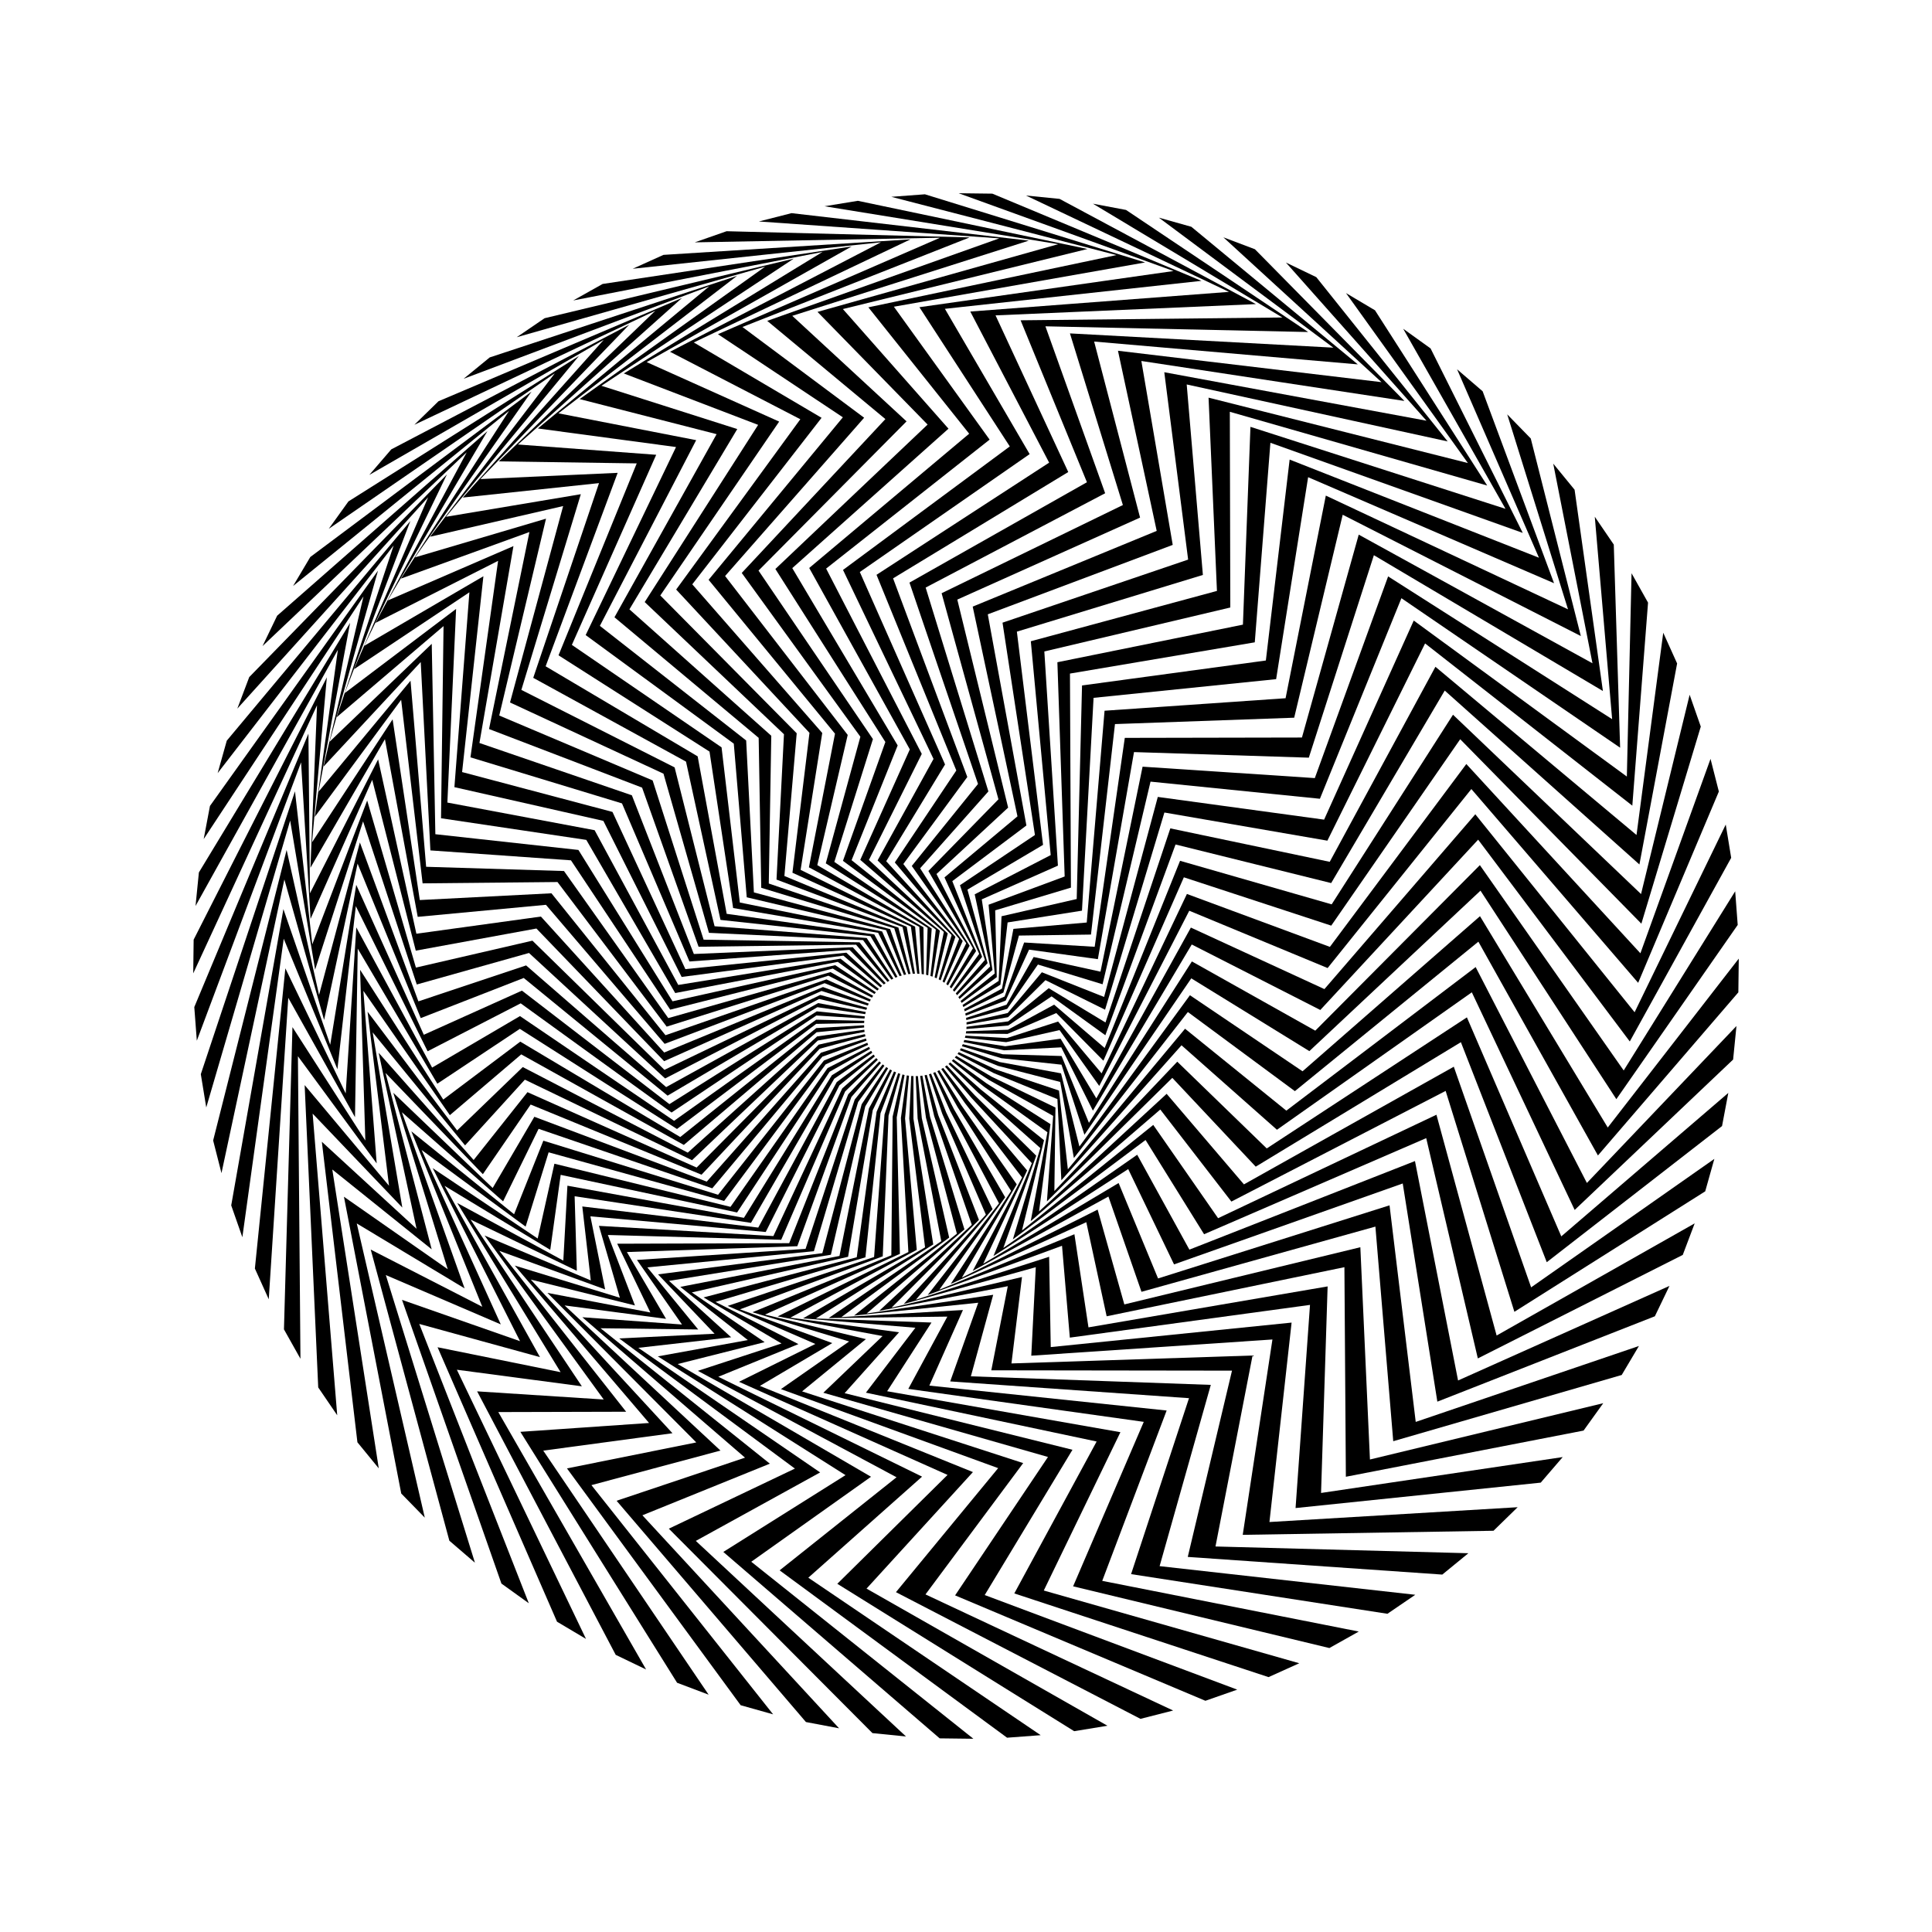 <?xml version="1.0" encoding="utf-8" ?>
<svg baseProfile="full" height="2500" version="1.1" width="2500" xmlns="http://www.w3.org/2000/svg" xmlns:ev="http://www.w3.org/2001/xml-events" xmlns:xlink="http://www.w3.org/1999/xlink"><rect width="100%" height="100%" fill="#808080" stroke="none"/><defs><clipPath id="viewbox-clip"><rect height="2500" width="2500" x="0" y="0" /></clipPath></defs><rect clip-path="url(#viewbox-clip)" fill="white" height="2500" width="2500" x="0" y="0" /><polygon clip-path="url(#viewbox-clip)" fill="black" points="1187.787,1392.423 1192.808,1446.909 1228.221,1601.456 1088.735,1704.321 1246.045,1695.15 1202.561,1792.965 1509.627,1825.2 1426.281,2045.623 1758.244,2111.213 1720.194,2132.563 1388.604,2052.698 1480.026,1839.882 1175.342,1797.204 1225.87,1703.695 1072.25,1705.582 1218.01,1606.108 1187.403,1447.334 1184.896,1392.506" stroke="none" /><polygon clip-path="url(#viewbox-clip)" fill="black" points="1182.004,1392.463 1181.985,1447.524 1207.607,1610.311 1055.726,1706.123 1205.341,1711.352 1147.964,1800.253 1449.812,1853.258 1350.654,2058.123 1681.25,2152.233 1641.485,2170.185 1312.504,2061.887 1419.043,1865.304 1120.479,1802.105 1184.497,1718.106 1039.194,1705.943 1197.03,1614.055 1176.563,1447.477 1179.116,1392.294" stroke="none" /><polygon clip-path="url(#viewbox-clip)" fill="black" points="1176.239,1391.999 1171.149,1447.193 1186.3,1617.335 1022.686,1705.042 1163.379,1723.945 1092.94,1802.756 1387.778,1875.996 1274.226,2063.984 1600.974,2186.385 1559.795,2200.803 1235.893,2064.409 1356.076,1885.315 1065.398,1802.205 1142.026,1728.856 1006.233,1703.422 1175.437,1620.143 1165.753,1446.674 1173.377,1391.579" stroke="none" /><polygon clip-path="url(#viewbox-clip)" fill="black" points="1170.536,1391.034 1160.384,1445.919 1164.462,1622.475 989.866,1701.085 1120.48,1732.832 1037.907,1800.453 1323.998,1893.241 1197.578,2063.161 1518.027,2213.411 1475.749,2224.186 1159.354,2060.243 1291.605,1899.761 1010.518,1797.503 1098.78,1735.864 973.617,1698.037 1153.395,1624.326 1155.053,1444.931 1167.722,1390.366" stroke="none" /><polygon clip-path="url(#viewbox-clip)" fill="black" points="1164.939,1389.576 1149.77,1443.712 1142.259,1625.693 957.515,1694.283 1076.969,1737.947 983.284,1793.362 1258.959,1904.862 1121.294,2055.661 1433.04,2233.105 1389.984,2240.154 1083.469,2049.423 1226.121,1908.533 956.257,1788.037 1055.088,1739.077 941.594,1689.83 1131.073,1626.572 1144.546,1442.263 1162.194,1388.665" stroke="none" /><polygon clip-path="url(#viewbox-clip)" fill="black" points="1159.491,1387.635 1139.39,1440.588 1119.86,1626.963 925.881,1684.687 1033.178,1739.25 929.487,1781.538 1193.154,1910.769 1045.953,2041.541 1346.661,2245.317 1303.153,2248.586 1008.816,2032.03 1160.121,1911.565 903.027,1773.878 1011.282,1738.468 910.408,1678.863 1108.64,1626.864 1134.311,1438.69 1156.836,1386.489" stroke="none" /><polygon clip-path="url(#viewbox-clip)" fill="black" points="1154.233,1385.227 1129.321,1436.572 1097.435,1626.276 895.203,1672.37 989.44,1736.732 876.926,1765.07 1127.084,1910.919 972.129,2020.909 1259.545,2249.954 1215.919,2249.419 935.963,2008.197 1094.107,1908.833 851.234,1755.133 967.695,1734.045 880.296,1665.22 1086.267,1625.2 1124.427,1434.238 1151.687,1383.853" stroke="none" /><polygon clip-path="url(#viewbox-clip)" fill="black" points="1149.204,1382.37 1119.64,1431.693 1075.156,1623.638 865.716,1657.427 946.088,1730.411 826,1744.084 1061.253,1905.31 900.385,1993.92 1172.357,2246.981 1128.943,2242.646 865.464,1978.105 1028.584,1900.358 801.271,1731.945 924.66,1725.839 851.489,1649.005 1064.124,1621.592 1114.969,1428.941 1146.788,1380.78" stroke="none" /><polygon clip-path="url(#viewbox-clip)" fill="black" points="1144.443,1379.085 1110.422,1425.988 1053.192,1619.067 837.643,1639.97 903.452,1720.336 777.096,1718.739 996.161,1893.985 831.266,1960.782 1085.76,2236.42 1042.889,2228.317 797.856,1941.983 964.048,1886.204 753.52,1704.491 882.504,1713.914 824.204,1630.34 1042.38,1616.068 1106.008,1422.84 1142.175,1377.291" stroke="none" /><polygon clip-path="url(#viewbox-clip)" fill="black" points="1139.987,1375.399 1101.735,1419.503 1031.709,1612.6 811.198,1620.134 861.856,1706.583 730.588,1689.228 932.304,1877.03 765.298,1921.745 1000.413,2218.352 958.411,2206.544 733.654,1900.106 900.991,1866.48 708.343,1672.98 841.548,1698.359 798.65,1609.369 1021.2,1608.67 1097.613,1415.982 1137.884,1373.413" stroke="none" /><polygon clip-path="url(#viewbox-clip)" fill="black" points="1135.87,1371.337 1093.647,1412.284 1010.872,1604.285 786.583,1598.067 821.618,1689.258 686.828,1655.777 870.168,1854.574 702.984,1877.108 916.965,2192.914 876.153,2177.49 673.346,1852.793 839.893,1841.335 666.084,1637.651 802.103,1679.295 775.02,1586.25 1000.745,1599.454 1089.847,1408.418 1133.947,1369.176" stroke="none" /><polygon clip-path="url(#viewbox-clip)" fill="black" points="1132.121,1366.932 1086.219,1404.389 990.839,1594.186 763.985,1573.94 783.042,1668.491 646.151,1618.638 810.225,1826.787 644.797,1827.209 836.052,2160.3 796.739,2141.378 617.391,1800.404 781.22,1810.96 627.066,1598.774 764.47,1656.865 753.496,1561.16 981.171,1588.49 1082.771,1400.205 1130.395,1364.612" stroke="none" /><polygon clip-path="url(#viewbox-clip)" fill="black" points="1128.771,1362.218 1079.508,1395.876 971.762,1582.378 743.575,1547.934 746.423,1644.441 608.865,1578.096 752.932,1793.882 591.18,1772.429 758.289,2120.759 720.775,2098.482 566.214,1743.337 725.417,1775.587 591.584,1556.643 728.935,1631.241 734.24,1534.289 962.628,1575.862 1076.437,1391.408 1127.254,1359.755" stroke="none" /><polygon clip-path="url(#viewbox-clip)" fill="black" points="1125.845,1357.229 1073.564,1386.81 953.787,1568.954 725.51,1520.249 712.039,1617.291 575.255,1534.458 698.726,1756.109 542.542,1713.185 684.269,2074.59 648.839,2049.128 520.207,1682.028 672.909,1735.486 559.909,1511.581 695.768,1602.617 717.4,1505.842 945.255,1561.666 1070.894,1382.091 1124.548,1354.644" stroke="none" /><polygon clip-path="url(#viewbox-clip)" fill="black" points="1123.365,1352.004 1068.432,1377.261 937.05,1554.013 709.926,1491.095 680.153,1587.247 545.576,1488.057 648.017,1713.756 499.252,1649.926 614.554,2022.145 581.478,1993.692 479.718,1616.941 624.096,1690.96 532.282,1463.93 665.223,1571.211 703.103,1476.036 929.186,1546.01 1066.184,1372.328 1122.298,1349.316" stroke="none" /><polygon clip-path="url(#viewbox-clip)" fill="black" points="1121.349,1346.583 1064.153,1367.301 921.679,1537.671 696.943,1460.693 651.006,1554.539 520.053,1439.246 601.193,1667.143 461.64,1583.136 549.675,1963.824 519.205,1932.597 445.055,1548.574 579.35,1642.35 508.913,1414.052 637.531,1537.263 691.458,1445.097 914.543,1529.013 1062.343,1362.19 1120.521,1343.812" stroke="none" /><polygon clip-path="url(#viewbox-clip)" fill="black" points="1119.814,1341.007 1060.757,1357.006 907.791,1520.052 686.659,1429.276 624.821,1519.415 498.883,1388.396 558.609,1616.628 429.993,1513.321 490.126,1900.07 462.493,1866.306 416.483,1477.445 539.01,1590.025 489.981,1362.327 612.903,1501.03 682.554,1413.261 901.437,1510.804 1059.4,1351.757 1119.23,1338.174" stroke="none" /><polygon clip-path="url(#viewbox-clip)" fill="black" points="1118.77,1335.319 1058.272,1346.454 895.492,1501.289 679.152,1397.082 601.797,1482.143 482.224,1335.894 520.591,1562.593 404.551,1441.014 436.36,1831.369 411.776,1795.325 394.219,1404.097 503.385,1534.383 475.628,1309.148 591.526,1462.789 676.458,1380.77 889.968,1491.523 1057.377,1341.107 1118.435,1332.446" stroke="none" /><polygon clip-path="url(#viewbox-clip)" fill="black" points="1118.226,1329.561 1056.716,1335.726 884.874,1481.525 674.479,1364.356 582.109,1443.006 470.205,1282.141 487.426,1505.45 385.508,1366.765 388.787,1758.244 367.437,1720.194 378.433,1329.088 472.744,1475.848 465.965,1254.922 573.564,1422.83 673.218,1347.871 880.222,1471.315 1056.291,1330.321 1118.143,1326.669" stroke="none" /><polygon clip-path="url(#viewbox-clip)" fill="black" points="1118.186,1323.777 1056.101,1324.902 876.02,1460.911 672.677,1331.347 565.907,1402.301 462.916,1227.544 459.368,1445.634 373.008,1291.138 347.767,1681.25 329.815,1641.485 369.244,1252.988 447.322,1414.865 461.065,1200.059 559.153,1381.458 672.857,1314.815 872.275,1450.334 1056.148,1319.481 1118.355,1320.89" stroke="none" /><polygon clip-path="url(#viewbox-clip)" fill="black" points="1118.65,1318.012 1056.432,1314.067 868.996,1439.604 673.758,1298.307 553.315,1360.34 460.414,1172.52 436.63,1383.6 367.147,1214.71 313.615,1600.974 299.197,1559.795 366.722,1176.377 427.312,1351.899 460.965,1144.978 548.403,1338.987 675.378,1281.854 866.187,1428.741 1056.951,1308.67 1119.071,1315.15" stroke="none" /><polygon clip-path="url(#viewbox-clip)" fill="black" points="1119.615,1312.31 1057.706,1303.301 863.855,1417.766 677.715,1265.487 544.427,1317.44 462.717,1117.487 419.385,1319.821 367.97,1138.062 286.589,1518.027 275.814,1475.749 370.888,1099.838 412.865,1287.428 465.666,1090.098 541.395,1295.741 680.763,1249.237 862.004,1406.7 1058.694,1297.971 1120.284,1309.495" stroke="none" /><polygon clip-path="url(#viewbox-clip)" fill="black" points="1121.074,1306.713 1059.913,1292.688 860.638,1395.563 684.517,1233.136 539.312,1273.93 469.807,1062.864 407.765,1254.781 375.47,1061.778 266.895,1433.04 259.846,1389.984 381.708,1023.953 404.093,1221.943 475.132,1035.837 538.183,1252.049 688.97,1217.214 859.758,1384.378 1061.362,1287.464 1121.985,1303.967" stroke="none" /><polygon clip-path="url(#viewbox-clip)" fill="black" points="1123.014,1301.264 1063.037,1282.307 859.368,1373.164 694.113,1201.502 538.009,1230.139 481.631,1009.067 401.857,1188.976 389.59,986.437 254.683,1346.661 251.414,1303.153 399.101,949.3 401.061,1155.943 489.292,982.607 538.791,1208.242 699.937,1186.028 859.466,1361.945 1064.935,1277.229 1124.161,1298.609" stroke="none" /><polygon clip-path="url(#viewbox-clip)" fill="black" points="1125.422,1296.006 1067.054,1272.238 860.054,1350.74 706.43,1170.824 540.527,1186.401 498.099,956.506 401.707,1122.906 410.222,912.613 250.046,1259.545 250.581,1215.919 422.934,876.447 403.793,1089.93 508.037,930.814 543.215,1164.656 713.58,1155.917 861.131,1339.571 1069.387,1267.345 1126.796,1293.46" stroke="none" /><polygon clip-path="url(#viewbox-clip)" fill="black" points="1128.279,1290.977 1071.932,1262.558 862.693,1328.461 721.373,1141.336 546.848,1143.049 519.085,905.579 407.316,1057.075 437.211,840.869 253.019,1172.357 257.354,1128.943 453.026,805.948 412.268,1024.406 531.224,880.851 551.421,1121.621 729.795,1127.109 864.739,1317.428 1074.684,1257.886 1129.87,1288.561" stroke="none" /><polygon clip-path="url(#viewbox-clip)" fill="black" points="1131.564,1286.217 1077.637,1253.339 867.263,1306.496 738.83,1113.263 556.923,1100.413 544.43,856.676 418.641,991.984 470.349,771.75 263.58,1085.76 271.683,1042.889 489.148,738.34 426.422,959.87 558.678,833.1 563.346,1079.465 748.46,1099.825 870.263,1295.684 1080.785,1248.925 1133.359,1283.949" stroke="none" /><polygon clip-path="url(#viewbox-clip)" fill="black" points="1135.251,1281.761 1084.122,1244.653 873.731,1285.013 758.667,1086.819 570.676,1058.817 573.941,810.168 435.596,928.127 509.386,705.782 281.648,1000.413 293.456,958.411 531.025,674.138 446.147,896.813 590.19,787.923 578.9,1038.509 769.431,1074.27 877.661,1274.504 1087.643,1240.53 1137.237,1279.658" stroke="none" /><polygon clip-path="url(#viewbox-clip)" fill="black" points="1139.312,1277.643 1091.341,1236.565 882.046,1264.176 780.733,1062.204 588.002,1018.578 607.393,766.408 458.053,865.99 554.023,643.468 307.086,916.965 322.51,876.153 578.338,613.83 471.292,835.716 625.518,745.664 597.964,999.064 792.55,1050.641 886.877,1254.049 1095.207,1232.765 1141.474,1275.721" stroke="none" /><polygon clip-path="url(#viewbox-clip)" fill="black" points="1143.717,1273.895 1099.236,1229.137 892.145,1244.143 804.86,1039.605 608.769,980.003 644.531,725.731 485.839,806.048 603.922,585.281 339.7,836.052 358.622,796.739 630.727,557.875 501.666,777.042 664.396,706.646 620.394,961.431 817.64,1029.117 897.841,1234.476 1103.42,1225.688 1146.038,1272.168" stroke="none" /><polygon clip-path="url(#viewbox-clip)" fill="black" points="1148.432,1270.545 1107.749,1222.425 903.952,1225.066 830.866,1019.196 632.819,943.384 685.074,688.445 518.744,748.755 658.702,531.664 379.241,758.289 401.518,720.775 687.794,506.698 537.039,721.239 706.526,671.164 646.018,925.896 844.511,1009.861 910.469,1215.932 1112.217,1219.354 1150.894,1269.027" stroke="none" /><polygon clip-path="url(#viewbox-clip)" fill="black" points="1153.42,1267.619 1116.815,1216.481 917.377,1207.091 858.551,1001.13 659.968,909 728.712,654.835 556.517,694.548 717.946,483.026 425.41,684.269 450.872,648.839 749.103,460.691 577.141,668.731 751.588,639.489 674.642,892.729 872.958,993.021 924.665,1198.56 1121.534,1213.811 1156.006,1266.321" stroke="none" /><polygon clip-path="url(#viewbox-clip)" fill="black" points="1158.645,1265.138 1126.364,1211.35 932.317,1190.355 887.705,985.547 690.012,877.114 775.113,625.155 598.871,643.839 781.205,439.736 477.855,614.554 506.308,581.478 814.19,420.202 621.666,619.919 799.24,611.862 706.048,862.184 902.764,978.723 940.321,1182.491 1131.297,1209.101 1161.334,1264.071" stroke="none" /><polygon clip-path="url(#viewbox-clip)" fill="black" points="1164.066,1263.122 1136.324,1207.07 948.66,1174.984 918.107,972.563 722.72,847.967 823.924,599.633 645.483,597.015 847.995,402.124 536.176,549.675 567.403,519.205 882.557,385.539 670.276,575.172 849.118,588.493 739.996,834.492 933.703,967.079 957.318,1167.848 1141.435,1205.26 1166.837,1262.294" stroke="none" /><polygon clip-path="url(#viewbox-clip)" fill="black" points="1169.642,1261.587 1146.619,1203.675 966.279,1161.096 949.524,962.279 757.844,821.782 874.774,578.462 695.999,554.432 917.81,370.477 599.93,490.126 633.694,462.493 953.686,356.967 722.601,534.833 900.843,569.56 776.229,809.864 965.539,958.174 975.526,1154.741 1151.868,1202.317 1172.475,1261.003" stroke="none" /><polygon clip-path="url(#viewbox-clip)" fill="black" points="1175.331,1260.543 1157.171,1201.19 985.042,1148.796 981.718,954.772 795.116,798.758 927.275,561.804 750.034,516.413 990.117,345.035 668.631,436.36 704.675,411.776 1027.034,334.703 778.243,499.207 954.021,555.208 814.47,788.487 998.03,952.079 994.808,1143.272 1162.518,1200.295 1178.204,1260.209" stroke="none" /><polygon clip-path="url(#viewbox-clip)" fill="black" points="1181.089,1260 1167.9,1199.634 1004.806,1138.179 1014.444,950.1 834.254,779.07 981.029,549.785 807.177,483.248 1064.366,325.992 741.756,388.787 779.806,367.437 1102.043,318.917 836.778,468.567 1008.248,545.545 854.429,770.525 1030.929,948.838 1015.016,1133.527 1173.304,1199.208 1183.98,1259.916" stroke="none" /><polygon clip-path="url(#viewbox-clip)" fill="black" points="1186.872,1259.96 1178.723,1199.019 1025.419,1129.324 1047.453,948.297 874.958,762.868 1035.626,542.496 866.992,455.19 1139.993,313.492 818.75,347.767 858.515,329.815 1178.143,309.728 897.761,443.144 1063.11,540.645 895.801,756.114 1063.985,948.478 1035.996,1125.58 1184.144,1199.066 1189.76,1260.129" stroke="none" /><polygon clip-path="url(#viewbox-clip)" fill="black" points="1192.637,1260.424 1189.558,1199.35 1046.726,1122.3 1080.493,949.379 916.919,750.275 1090.65,539.994 929.026,432.452 1216.421,307.631 899.026,313.615 940.205,299.197 1254.754,307.206 960.728,423.134 1118.191,540.545 938.272,745.364 1096.946,950.999 1057.589,1119.492 1194.955,1199.869 1195.499,1260.844" stroke="none" /><polygon clip-path="url(#viewbox-clip)" fill="black" points="1198.34,1261.389 1200.324,1200.623 1068.565,1117.16 1113.313,953.336 959.819,741.388 1145.682,542.297 992.806,415.207 1293.069,308.454 981.973,286.589 1024.251,275.814 1331.293,311.372 1025.199,408.688 1173.071,545.246 981.518,738.356 1129.563,956.384 1079.631,1115.309 1205.654,1201.611 1201.154,1262.057" stroke="none" /><polygon clip-path="url(#viewbox-clip)" fill="black" points="1203.937,1262.847 1210.937,1202.831 1090.768,1113.942 1145.664,960.138 1003.33,736.273 1200.305,549.387 1057.845,403.587 1369.353,315.954 1066.96,266.895 1110.016,259.846 1407.178,322.192 1090.683,399.915 1227.333,554.712 1025.211,735.144 1161.586,964.591 1101.953,1113.063 1216.161,1204.279 1206.682,1263.758" stroke="none" /><polygon clip-path="url(#viewbox-clip)" fill="black" points="1209.385,1264.788 1221.318,1205.954 1113.167,1112.672 1177.298,969.734 1047.12,734.97 1254.102,561.211 1123.65,397.679 1444.694,330.074 1153.339,254.683 1196.847,251.414 1481.831,339.585 1156.683,396.883 1280.563,568.872 1069.017,735.752 1192.772,975.557 1124.386,1112.771 1226.396,1207.853 1212.041,1265.934" stroke="none" /><polygon clip-path="url(#viewbox-clip)" fill="black" points="1214.643,1267.196 1231.387,1209.971 1135.591,1113.359 1207.976,982.05 1090.858,737.488 1306.664,577.679 1189.72,397.529 1518.518,350.706 1240.455,250.046 1284.081,250.581 1554.684,363.418 1222.697,399.616 1332.356,587.617 1112.603,740.175 1222.883,989.2 1146.759,1114.435 1236.28,1212.305 1217.189,1268.569" stroke="none" /><polygon clip-path="url(#viewbox-clip)" fill="black" points="1219.672,1270.053 1241.067,1214.85 1157.87,1115.998 1237.464,996.994 1134.21,743.809 1357.59,598.665 1255.551,403.138 1590.262,377.695 1327.643,253.019 1371.057,257.354 1625.183,393.51 1288.22,408.091 1382.318,610.804 1155.638,748.381 1251.691,1005.416 1168.902,1118.043 1245.739,1217.602 1222.088,1271.643" stroke="none" /><polygon clip-path="url(#viewbox-clip)" fill="black" points="1224.433,1273.337 1250.286,1220.554 1179.835,1120.568 1265.537,1014.45 1176.846,753.884 1406.494,624.01 1320.643,414.463 1659.381,410.833 1414.24,263.58 1457.111,271.683 1692.791,429.632 1352.756,422.244 1430.07,638.258 1197.794,760.307 1278.975,1024.08 1190.647,1123.567 1254.7,1223.702 1226.701,1275.132" stroke="none" /><polygon clip-path="url(#viewbox-clip)" fill="black" points="1228.889,1277.024 1258.972,1227.04 1201.317,1127.035 1291.981,1034.287 1218.442,767.637 1453.002,653.521 1384.5,431.419 1725.349,449.87 1499.587,281.648 1541.589,293.456 1756.993,471.509 1415.813,441.969 1475.247,669.77 1238.751,775.861 1304.53,1045.052 1211.827,1130.965 1263.095,1230.561 1230.992,1279.01" stroke="none" /><polygon clip-path="url(#viewbox-clip)" fill="black" points="1233.006,1281.086 1267.06,1234.258 1222.155,1135.35 1316.597,1056.353 1258.681,784.962 1496.761,686.973 1446.636,453.875 1787.663,494.507 1583.035,307.086 1623.847,322.51 1817.301,518.822 1476.911,467.114 1517.505,705.098 1278.195,794.925 1328.159,1068.171 1232.281,1140.181 1270.86,1238.125 1234.929,1283.247" stroke="none" /><polygon clip-path="url(#viewbox-clip)" fill="black" points="1236.755,1285.49 1274.488,1242.154 1242.188,1145.45 1339.195,1080.481 1297.257,805.729 1537.439,724.111 1506.579,481.661 1845.85,544.406 1663.948,339.7 1703.261,358.622 1873.256,571.211 1535.584,497.489 1556.524,743.976 1315.829,817.355 1349.683,1093.261 1251.855,1151.145 1277.937,1246.337 1238.481,1287.811" stroke="none" /><polygon clip-path="url(#viewbox-clip)" fill="black" points="1240.105,1290.205 1281.2,1250.667 1261.264,1157.257 1359.604,1106.486 1333.876,829.779 1574.724,764.654 1563.872,514.566 1899.467,599.186 1741.711,379.241 1779.225,401.518 1924.433,628.278 1591.387,532.861 1592.006,786.106 1351.364,842.979 1368.939,1120.132 1270.398,1163.773 1284.271,1255.135 1241.622,1292.667" stroke="none" /><polygon clip-path="url(#viewbox-clip)" fill="black" points="1243.031,1295.194 1287.144,1259.733 1279.239,1170.682 1377.67,1134.171 1368.259,856.929 1608.335,808.292 1618.078,552.339 1948.105,658.431 1815.731,425.41 1851.161,450.872 1970.44,689.587 1643.895,572.963 1623.681,831.168 1384.53,871.603 1385.779,1148.579 1287.771,1177.969 1289.814,1264.451 1244.328,1297.779" stroke="none" /><polygon clip-path="url(#viewbox-clip)" fill="black" points="1245.511,1300.418 1292.275,1269.282 1295.976,1185.622 1393.253,1163.326 1400.146,886.973 1638.014,854.693 1668.787,594.693 1991.395,721.689 1885.446,477.855 1918.522,506.308 2010.929,754.674 1692.708,617.488 1651.308,878.82 1415.076,903.009 1400.077,1178.385 1303.84,1193.625 1294.524,1274.215 1246.578,1303.107" stroke="none" /><polygon clip-path="url(#viewbox-clip)" fill="black" points="1247.527,1305.839 1296.555,1279.242 1311.347,1201.964 1406.237,1193.727 1429.292,919.681 1663.536,903.504 1715.611,641.305 2029.007,788.479 1950.325,536.176 1980.795,567.403 2045.592,823.041 1737.454,666.098 1674.676,928.698 1442.768,936.957 1411.721,1209.324 1318.483,1210.622 1298.365,1284.352 1248.356,1308.611" stroke="none" /><polygon clip-path="url(#viewbox-clip)" fill="black" points="1249.062,1311.416 1299.95,1289.537 1325.235,1219.584 1416.521,1225.145 1455.477,954.805 1684.707,954.354 1758.195,691.821 2060.654,858.294 2009.874,599.93 2037.507,633.694 2074.164,894.17 1777.794,718.424 1693.609,980.423 1467.396,973.19 1420.626,1241.16 1331.589,1228.831 1301.308,1294.786 1249.646,1314.249" stroke="none" /><polygon clip-path="url(#viewbox-clip)" fill="black" points="1250.106,1317.104 1302.435,1300.089 1337.534,1238.347 1424.028,1257.339 1478.501,992.077 1701.365,1006.855 1796.213,745.856 2086.096,930.601 2063.64,668.631 2088.224,704.675 2096.428,967.518 1813.419,774.066 1707.962,1033.601 1488.772,1011.431 1426.721,1273.651 1343.059,1248.113 1303.33,1305.436 1250.441,1319.977" stroke="none" /><polygon clip-path="url(#viewbox-clip)" fill="black" points="1250.65,1322.862 1303.991,1310.817 1348.152,1258.11 1428.7,1290.065 1498.189,1031.214 1713.385,1060.609 1829.378,802.999 2105.139,1004.85 2111.213,741.756 2132.563,779.806 2112.214,1042.527 1844.06,832.601 1717.625,1087.828 1506.734,1051.39 1429.962,1306.55 1352.804,1268.32 1304.417,1316.222 1250.733,1325.754" stroke="none" /><polygon clip-path="url(#viewbox-clip)" fill="black" points="1250.69,1328.646 1304.606,1321.64 1357.006,1278.724 1430.503,1323.074 1514.391,1071.919 1720.673,1115.205 1857.436,862.815 2117.639,1080.477 2152.233,818.75 2170.185,858.515 2121.403,1118.627 1869.482,893.584 1722.525,1142.69 1521.145,1092.762 1430.322,1339.606 1360.751,1289.301 1304.559,1327.062 1250.521,1331.533" stroke="none" /><polygon clip-path="url(#viewbox-clip)" fill="black" points="1250.226,1334.411 1304.275,1332.476 1364.031,1300.031 1429.421,1356.114 1526.984,1113.88 1723.176,1170.23 1880.174,924.848 2123.5,1156.905 2186.385,899.026 2200.803,940.205 2123.925,1195.238 1889.492,956.55 1722.625,1197.771 1531.896,1135.233 1427.801,1372.567 1366.839,1310.894 1303.756,1337.872 1249.805,1337.273" stroke="none" /><polygon clip-path="url(#viewbox-clip)" fill="black" points="1249.261,1340.113 1303.002,1343.241 1369.171,1321.869 1425.464,1388.934 1535.872,1156.78 1720.873,1225.262 1897.419,988.628 2122.677,1233.553 2213.411,981.973 2224.186,1024.251 2119.759,1271.777 1903.939,1021.021 1717.924,1252.651 1538.904,1178.479 1422.416,1405.184 1371.022,1332.935 1302.014,1348.572 1248.593,1342.928" stroke="none" /><polygon clip-path="url(#viewbox-clip)" fill="black" points="1247.802,1345.71 1300.794,1353.855 1372.389,1344.072 1418.662,1421.285 1540.986,1200.29 1713.782,1279.885 1909.039,1053.668 2115.177,1309.837 2233.105,1066.96 2240.154,1110.016 2108.939,1347.662 1912.711,1086.506 1708.457,1306.913 1542.116,1222.172 1414.209,1437.206 1373.268,1355.258 1299.346,1359.079 1246.891,1348.455" stroke="none" /><polygon clip-path="url(#viewbox-clip)" fill="black" points="1245.862,1351.158 1297.671,1364.235 1373.659,1366.471 1409.066,1452.919 1542.29,1244.081 1701.958,1333.682 1914.947,1119.473 2101.057,1385.178 2245.317,1153.339 2248.586,1196.847 2091.546,1422.315 1915.743,1152.506 1694.298,1360.142 1541.508,1265.978 1403.243,1468.392 1373.56,1377.691 1295.772,1369.314 1244.715,1353.814" stroke="none" /><polygon clip-path="url(#viewbox-clip)" fill="black" points="1243.454,1356.417 1293.654,1374.304 1372.972,1388.896 1396.75,1483.597 1539.771,1287.819 1685.49,1386.244 1915.097,1185.542 2080.425,1459.002 2249.954,1240.455 2249.419,1284.081 2067.713,1495.168 1913.011,1218.519 1675.553,1411.936 1537.084,1309.564 1389.6,1498.504 1371.896,1400.064 1291.32,1379.198 1242.08,1358.962" stroke="none" /><polygon clip-path="url(#viewbox-clip)" fill="black" points="1240.597,1361.446 1288.775,1383.985 1370.333,1411.175 1381.806,1513.084 1533.45,1331.171 1664.504,1437.17 1909.488,1251.373 2053.436,1530.746 2246.981,1327.643 2242.646,1371.057 2037.621,1565.667 1904.536,1284.043 1652.365,1461.898 1528.878,1352.599 1373.384,1527.311 1368.288,1422.207 1286.023,1388.656 1239.006,1363.862" stroke="none" /><polygon clip-path="url(#viewbox-clip)" fill="black" points="1237.312,1366.206 1283.071,1393.203 1365.763,1433.139 1364.35,1541.157 1523.375,1373.807 1639.159,1486.073 1898.163,1316.465 2020.298,1599.865 2236.42,1414.24 2228.317,1457.111 2001.499,1633.275 1890.382,1348.579 1624.911,1509.65 1516.953,1394.755 1354.72,1554.596 1362.764,1443.951 1279.923,1397.617 1235.517,1368.474" stroke="none" /><polygon clip-path="url(#viewbox-clip)" fill="black" points="1233.625,1370.662 1276.585,1401.89 1359.296,1454.622 1344.513,1567.602 1509.623,1415.403 1609.648,1532.582 1881.208,1380.322 1981.261,1665.833 2218.352,1499.587 2206.544,1541.589 1959.622,1697.477 1870.657,1411.635 1593.4,1554.827 1501.399,1435.711 1333.748,1580.15 1355.365,1465.131 1273.064,1406.012 1231.639,1372.765" stroke="none" /><polygon clip-path="url(#viewbox-clip)" fill="black" points="1229.564,1374.78 1269.367,1409.978 1350.98,1475.459 1322.447,1592.217 1492.297,1455.642 1576.197,1576.341 1858.751,1442.458 1936.624,1728.147 2192.914,1583.035 2177.49,1623.847 1912.309,1757.785 1845.512,1472.733 1558.071,1597.085 1482.334,1475.156 1310.629,1603.78 1346.149,1485.586 1265.5,1413.778 1227.402,1376.702" stroke="none" /><polygon clip-path="url(#viewbox-clip)" fill="black" points="1225.159,1378.528 1261.471,1417.406 1340.881,1495.492 1298.319,1614.816 1471.53,1494.217 1539.058,1617.019 1830.965,1502.401 1886.725,1786.334 2160.3,1663.948 2141.378,1703.261 1859.92,1813.74 1815.138,1531.406 1519.194,1636.104 1459.905,1512.789 1285.539,1625.304 1335.186,1505.159 1257.288,1420.854 1222.838,1380.254" stroke="none" /><polygon clip-path="url(#viewbox-clip)" fill="black" points="1220.444,1381.878 1252.958,1424.117 1329.074,1514.569 1272.314,1635.225 1447.48,1530.836 1498.516,1654.304 1798.06,1559.694 1831.945,1839.951 2120.759,1741.711 2098.482,1779.225 1802.853,1864.917 1779.765,1587.209 1477.064,1671.586 1434.28,1548.324 1258.668,1644.56 1322.558,1523.703 1248.49,1427.188 1217.982,1383.396" stroke="none" /><polygon clip-path="url(#viewbox-clip)" fill="black" points="1215.456,1384.804 1243.892,1430.061 1315.649,1532.544 1244.629,1653.29 1420.33,1565.22 1454.878,1687.915 1760.287,1613.901 1772.7,1888.589 2074.59,1815.731 2049.128,1851.161 1741.544,1910.924 1739.663,1639.717 1432.001,1703.261 1405.656,1581.491 1230.221,1661.4 1308.362,1541.075 1239.174,1432.731 1212.87,1386.102" stroke="none" /><polygon clip-path="url(#viewbox-clip)" fill="black" points="1210.231,1387.285 1234.343,1435.193 1300.709,1549.281 1215.474,1668.874 1390.287,1597.106 1408.477,1717.594 1717.933,1664.609 1709.442,1931.879 2022.145,1885.446 1993.692,1918.522 1676.457,1951.413 1695.138,1688.53 1384.35,1730.888 1374.251,1612.036 1200.415,1675.697 1292.706,1557.144 1229.41,1437.441 1207.542,1388.352" stroke="none" /><polygon clip-path="url(#viewbox-clip)" fill="black" points="1204.81,1389.3 1224.383,1439.472 1284.367,1564.651 1185.073,1681.857 1357.579,1626.253 1359.666,1743.116 1671.321,1711.433 1642.652,1969.491 1963.824,1950.325 1932.597,1980.795 1608.09,1986.076 1646.528,1733.276 1334.472,1754.256 1340.302,1639.729 1169.476,1687.342 1275.708,1571.788 1219.273,1441.282 1202.039,1390.129" stroke="none" /><polygon clip-path="url(#viewbox-clip)" fill="black" points="1199.234,1390.836 1214.088,1442.868 1266.747,1578.539 1153.655,1692.142 1322.455,1652.438 1308.816,1764.287 1620.805,1754.017 1572.837,2001.138 1900.07,2009.874 1866.306,2037.507 1536.961,2014.648 1594.203,1773.616 1282.747,1773.189 1304.07,1664.357 1137.64,1696.246 1257.5,1584.894 1208.839,1444.225 1196.401,1391.42" stroke="none" /><polygon clip-path="url(#viewbox-clip)" fill="black" points="1193.545,1391.879 1203.536,1445.353 1247.984,1590.839 1121.461,1699.648 1285.182,1675.462 1256.314,1780.945 1566.77,1792.036 1500.53,2026.58 1831.369,2063.64 1795.325,2088.224 1463.613,2036.912 1538.561,1809.241 1229.569,1787.541 1265.828,1685.733 1105.149,1702.342 1238.218,1596.363 1198.189,1446.248 1190.672,1392.214" stroke="none" /></svg>